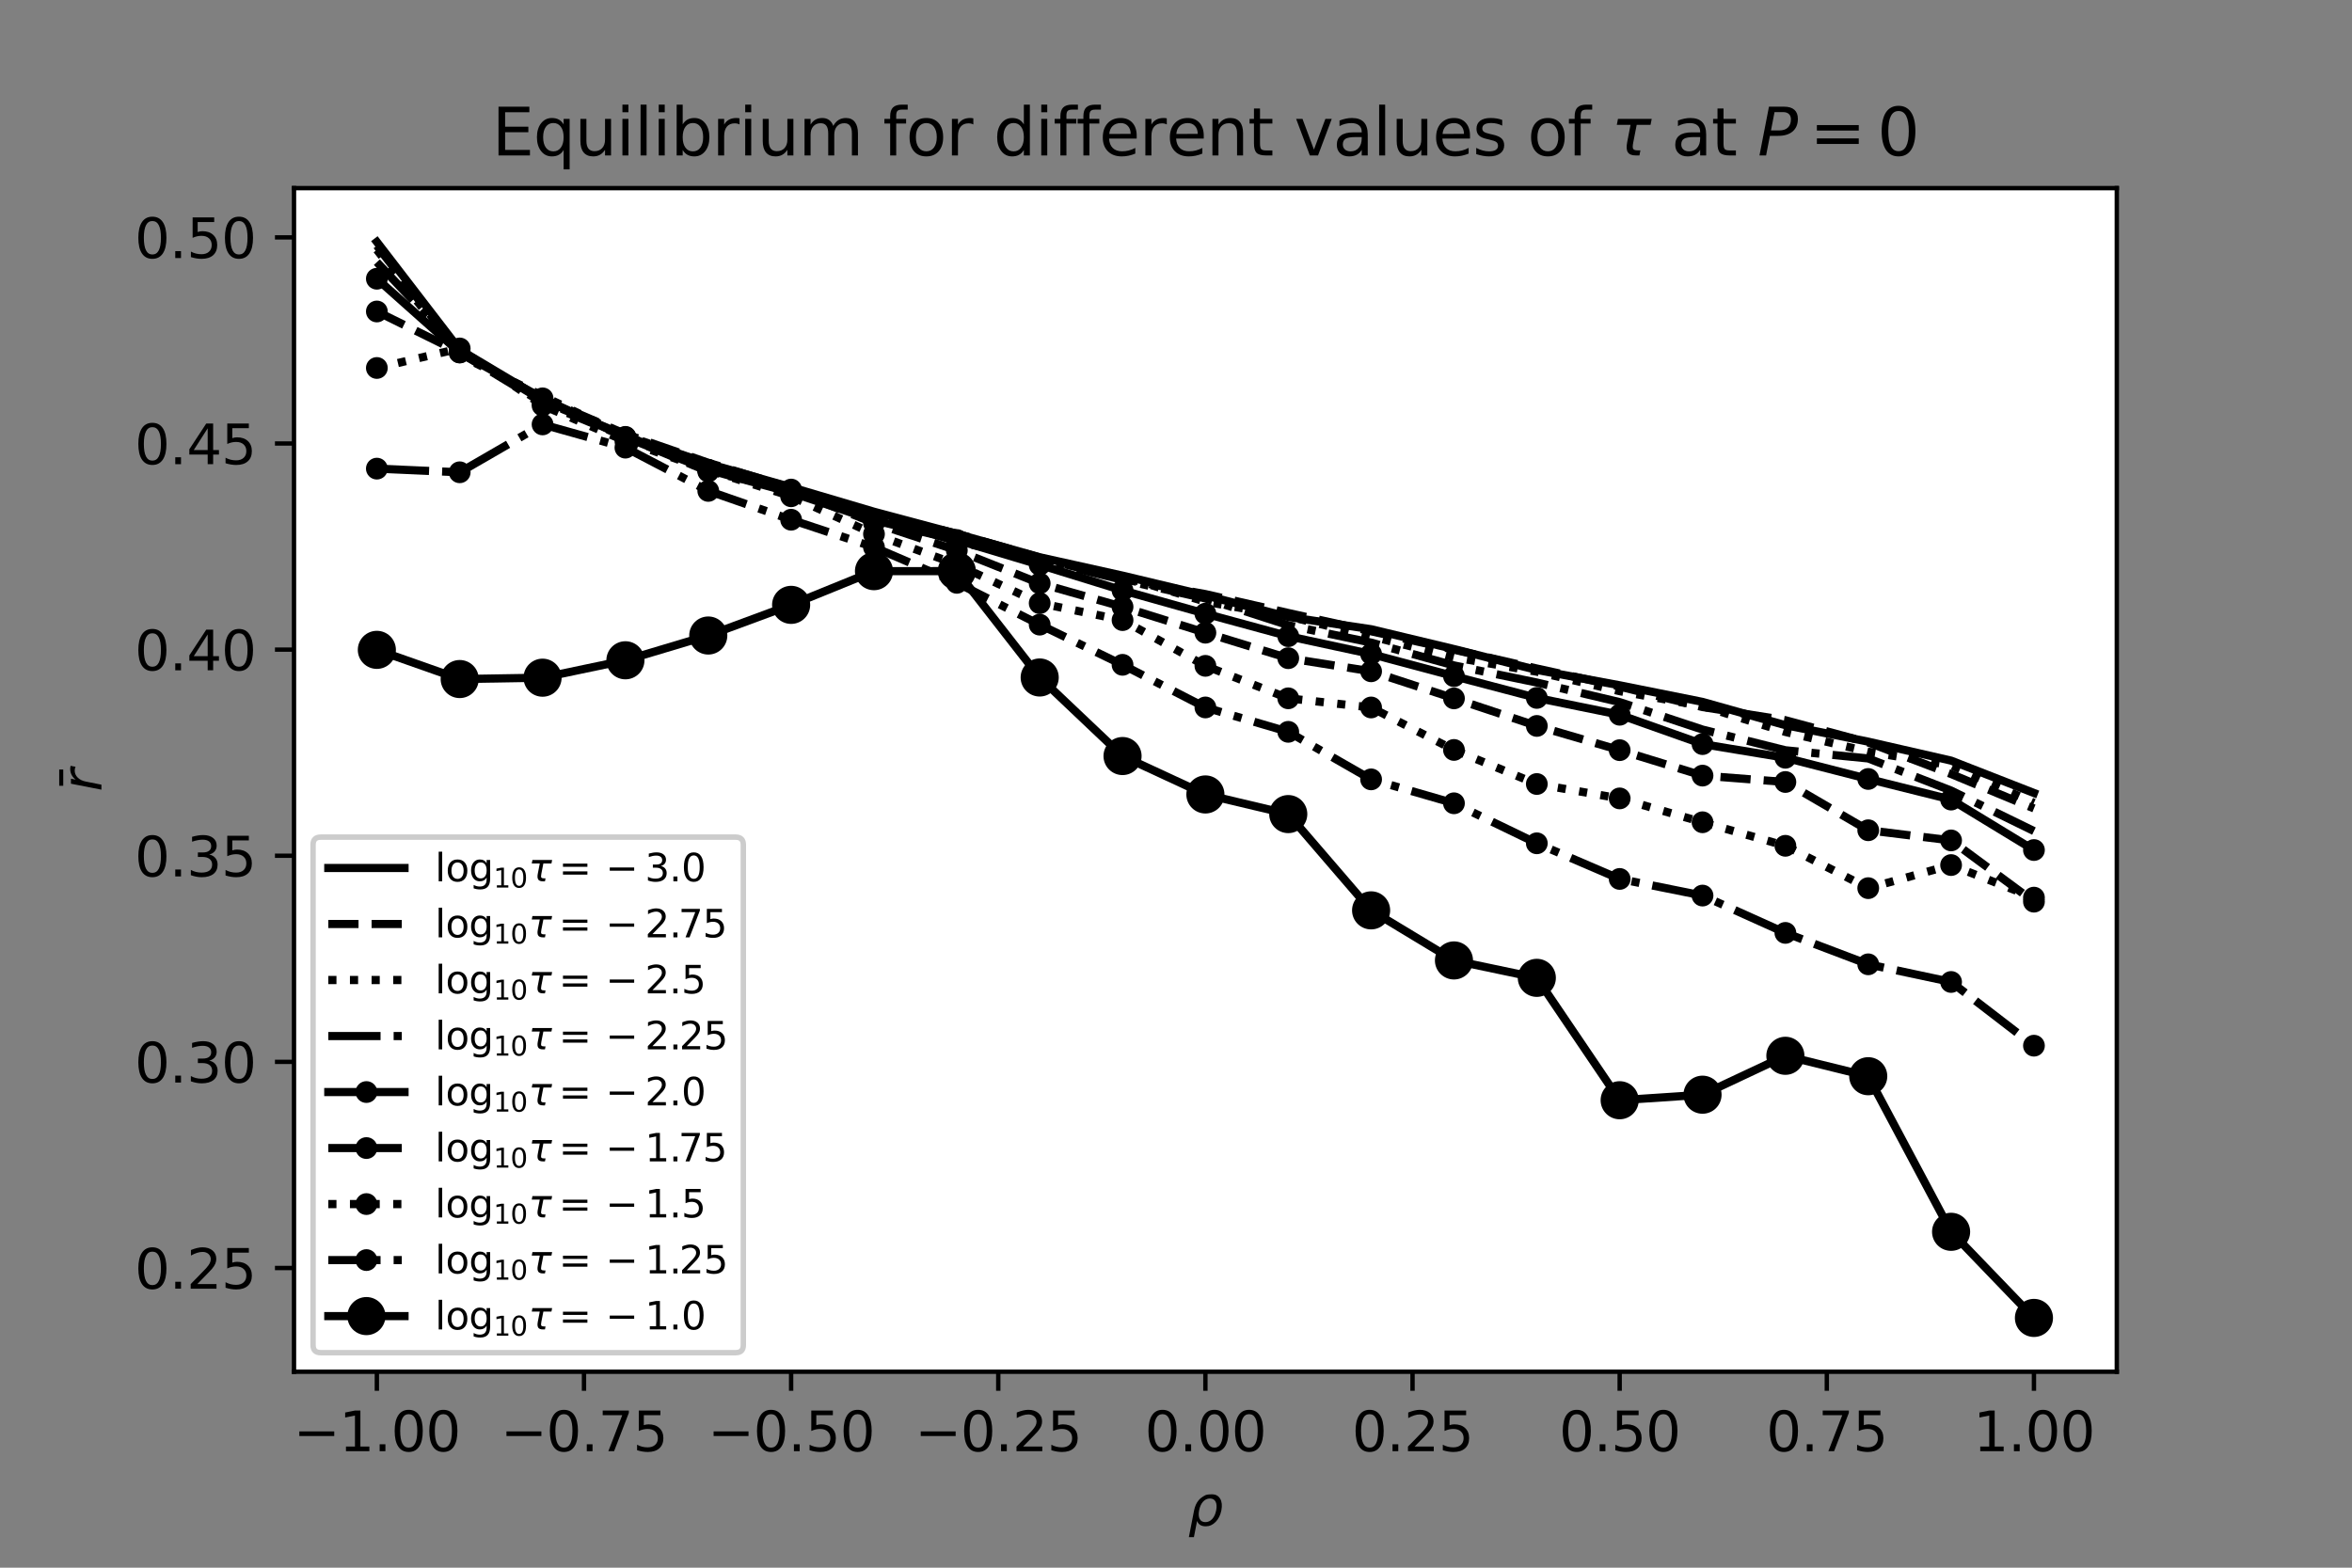 <?xml version="1.0" encoding="utf-8" standalone="no"?>
<!DOCTYPE svg PUBLIC "-//W3C//DTD SVG 1.1//EN"
  "http://www.w3.org/Graphics/SVG/1.1/DTD/svg11.dtd">
<svg xmlns:xlink="http://www.w3.org/1999/xlink" width="432pt" height="288pt" viewBox="0 0 432 288" xmlns="http://www.w3.org/2000/svg" version="1.1">
 <rect x="0" y="0" width="432" height="288" fill="#808080" stroke="none"/>
 <defs>
  <style type="text/css">*{stroke-linejoin: round; stroke-linecap: butt}</style>
 </defs>
 <g id="figure_1">
  <g id="patch_1">
   <path d="M 0 288 
L 432 288 
L 432 0 
L 0 0 
L 0 288 
z
" style="fill: none"/>
  </g>
  <g id="axes_1">
   <g id="patch_2">
    <path d="M 54 252 
L 388.8 252 
L 388.8 34.56 
L 54 34.56 
z
" style="fill: #ffffff"/>
   </g>
   <g id="matplotlib.axis_1">
    <g id="xtick_1">
     <g id="line2d_1">
      <defs>
       <path id="m8acc766f56" d="M 0 0 
L 0 3.5 
" style="stroke: #000000; stroke-width: 0.8"/>
      </defs>
      <g>
       <use xlink:href="#m8acc766f56" x="69.218" y="252" style="stroke: #000000; stroke-width: 0.8"/>
      </g>
     </g>
     <g id="text_1">
      <!-- −1.00 -->
      <g transform="translate(53.896 266.598)scale(0.1 -0.1)">
       <defs>
        <path id="DejaVuSans-2212" d="M 678 2272 
L 4684 2272 
L 4684 1741 
L 678 1741 
L 678 2272 
z
" transform="scale(0.016)"/>
        <path id="DejaVuSans-31" d="M 794 531 
L 1825 531 
L 1825 4091 
L 703 3866 
L 703 4441 
L 1819 4666 
L 2450 4666 
L 2450 531 
L 3481 531 
L 3481 0 
L 794 0 
L 794 531 
z
" transform="scale(0.016)"/>
        <path id="DejaVuSans-2e" d="M 684 794 
L 1344 794 
L 1344 0 
L 684 0 
L 684 794 
z
" transform="scale(0.016)"/>
        <path id="DejaVuSans-30" d="M 2034 4250 
Q 1547 4250 1301 3770 
Q 1056 3291 1056 2328 
Q 1056 1369 1301 889 
Q 1547 409 2034 409 
Q 2525 409 2770 889 
Q 3016 1369 3016 2328 
Q 3016 3291 2770 3770 
Q 2525 4250 2034 4250 
z
M 2034 4750 
Q 2819 4750 3233 4129 
Q 3647 3509 3647 2328 
Q 3647 1150 3233 529 
Q 2819 -91 2034 -91 
Q 1250 -91 836 529 
Q 422 1150 422 2328 
Q 422 3509 836 4129 
Q 1250 4750 2034 4750 
z
" transform="scale(0.016)"/>
       </defs>
       <use xlink:href="#DejaVuSans-2212"/>
       <use xlink:href="#DejaVuSans-31" x="83.789"/>
       <use xlink:href="#DejaVuSans-2e" x="147.412"/>
       <use xlink:href="#DejaVuSans-30" x="179.199"/>
       <use xlink:href="#DejaVuSans-30" x="242.822"/>
      </g>
     </g>
    </g>
    <g id="xtick_2">
     <g id="line2d_2">
      <g>
       <use xlink:href="#m8acc766f56" x="107.264" y="252" style="stroke: #000000; stroke-width: 0.8"/>
      </g>
     </g>
     <g id="text_2">
      <!-- −0.75 -->
      <g transform="translate(91.941 266.598)scale(0.1 -0.1)">
       <defs>
        <path id="DejaVuSans-37" d="M 525 4666 
L 3525 4666 
L 3525 4397 
L 1831 0 
L 1172 0 
L 2766 4134 
L 525 4134 
L 525 4666 
z
" transform="scale(0.016)"/>
        <path id="DejaVuSans-35" d="M 691 4666 
L 3169 4666 
L 3169 4134 
L 1269 4134 
L 1269 2991 
Q 1406 3038 1543 3061 
Q 1681 3084 1819 3084 
Q 2600 3084 3056 2656 
Q 3513 2228 3513 1497 
Q 3513 744 3044 326 
Q 2575 -91 1722 -91 
Q 1428 -91 1123 -41 
Q 819 9 494 109 
L 494 744 
Q 775 591 1075 516 
Q 1375 441 1709 441 
Q 2250 441 2565 725 
Q 2881 1009 2881 1497 
Q 2881 1984 2565 2268 
Q 2250 2553 1709 2553 
Q 1456 2553 1204 2497 
Q 953 2441 691 2322 
L 691 4666 
z
" transform="scale(0.016)"/>
       </defs>
       <use xlink:href="#DejaVuSans-2212"/>
       <use xlink:href="#DejaVuSans-30" x="83.789"/>
       <use xlink:href="#DejaVuSans-2e" x="147.412"/>
       <use xlink:href="#DejaVuSans-37" x="179.199"/>
       <use xlink:href="#DejaVuSans-35" x="242.822"/>
      </g>
     </g>
    </g>
    <g id="xtick_3">
     <g id="line2d_3">
      <g>
       <use xlink:href="#m8acc766f56" x="145.309" y="252" style="stroke: #000000; stroke-width: 0.8"/>
      </g>
     </g>
     <g id="text_3">
      <!-- −0.50 -->
      <g transform="translate(129.986 266.598)scale(0.1 -0.1)">
       <use xlink:href="#DejaVuSans-2212"/>
       <use xlink:href="#DejaVuSans-30" x="83.789"/>
       <use xlink:href="#DejaVuSans-2e" x="147.412"/>
       <use xlink:href="#DejaVuSans-35" x="179.199"/>
       <use xlink:href="#DejaVuSans-30" x="242.822"/>
      </g>
     </g>
    </g>
    <g id="xtick_4">
     <g id="line2d_4">
      <g>
       <use xlink:href="#m8acc766f56" x="183.355" y="252" style="stroke: #000000; stroke-width: 0.8"/>
      </g>
     </g>
     <g id="text_4">
      <!-- −0.25 -->
      <g transform="translate(168.032 266.598)scale(0.1 -0.1)">
       <defs>
        <path id="DejaVuSans-32" d="M 1228 531 
L 3431 531 
L 3431 0 
L 469 0 
L 469 531 
Q 828 903 1448 1529 
Q 2069 2156 2228 2338 
Q 2531 2678 2651 2914 
Q 2772 3150 2772 3378 
Q 2772 3750 2511 3984 
Q 2250 4219 1831 4219 
Q 1534 4219 1204 4116 
Q 875 4013 500 3803 
L 500 4441 
Q 881 4594 1212 4672 
Q 1544 4750 1819 4750 
Q 2544 4750 2975 4387 
Q 3406 4025 3406 3419 
Q 3406 3131 3298 2873 
Q 3191 2616 2906 2266 
Q 2828 2175 2409 1742 
Q 1991 1309 1228 531 
z
" transform="scale(0.016)"/>
       </defs>
       <use xlink:href="#DejaVuSans-2212"/>
       <use xlink:href="#DejaVuSans-30" x="83.789"/>
       <use xlink:href="#DejaVuSans-2e" x="147.412"/>
       <use xlink:href="#DejaVuSans-32" x="179.199"/>
       <use xlink:href="#DejaVuSans-35" x="242.822"/>
      </g>
     </g>
    </g>
    <g id="xtick_5">
     <g id="line2d_5">
      <g>
       <use xlink:href="#m8acc766f56" x="221.4" y="252" style="stroke: #000000; stroke-width: 0.8"/>
      </g>
     </g>
     <g id="text_5">
      <!-- 0.00 -->
      <g transform="translate(210.267 266.598)scale(0.1 -0.1)">
       <use xlink:href="#DejaVuSans-30"/>
       <use xlink:href="#DejaVuSans-2e" x="63.623"/>
       <use xlink:href="#DejaVuSans-30" x="95.41"/>
       <use xlink:href="#DejaVuSans-30" x="159.033"/>
      </g>
     </g>
    </g>
    <g id="xtick_6">
     <g id="line2d_6">
      <g>
       <use xlink:href="#m8acc766f56" x="259.445" y="252" style="stroke: #000000; stroke-width: 0.8"/>
      </g>
     </g>
     <g id="text_6">
      <!-- 0.25 -->
      <g transform="translate(248.313 266.598)scale(0.1 -0.1)">
       <use xlink:href="#DejaVuSans-30"/>
       <use xlink:href="#DejaVuSans-2e" x="63.623"/>
       <use xlink:href="#DejaVuSans-32" x="95.41"/>
       <use xlink:href="#DejaVuSans-35" x="159.033"/>
      </g>
     </g>
    </g>
    <g id="xtick_7">
     <g id="line2d_7">
      <g>
       <use xlink:href="#m8acc766f56" x="297.491" y="252" style="stroke: #000000; stroke-width: 0.8"/>
      </g>
     </g>
     <g id="text_7">
      <!-- 0.50 -->
      <g transform="translate(286.358 266.598)scale(0.1 -0.1)">
       <use xlink:href="#DejaVuSans-30"/>
       <use xlink:href="#DejaVuSans-2e" x="63.623"/>
       <use xlink:href="#DejaVuSans-35" x="95.41"/>
       <use xlink:href="#DejaVuSans-30" x="159.033"/>
      </g>
     </g>
    </g>
    <g id="xtick_8">
     <g id="line2d_8">
      <g>
       <use xlink:href="#m8acc766f56" x="335.536" y="252" style="stroke: #000000; stroke-width: 0.8"/>
      </g>
     </g>
     <g id="text_8">
      <!-- 0.75 -->
      <g transform="translate(324.404 266.598)scale(0.1 -0.1)">
       <use xlink:href="#DejaVuSans-30"/>
       <use xlink:href="#DejaVuSans-2e" x="63.623"/>
       <use xlink:href="#DejaVuSans-37" x="95.41"/>
       <use xlink:href="#DejaVuSans-35" x="159.033"/>
      </g>
     </g>
    </g>
    <g id="xtick_9">
     <g id="line2d_9">
      <g>
       <use xlink:href="#m8acc766f56" x="373.582" y="252" style="stroke: #000000; stroke-width: 0.8"/>
      </g>
     </g>
     <g id="text_9">
      <!-- 1.00 -->
      <g transform="translate(362.449 266.598)scale(0.1 -0.1)">
       <use xlink:href="#DejaVuSans-31"/>
       <use xlink:href="#DejaVuSans-2e" x="63.623"/>
       <use xlink:href="#DejaVuSans-30" x="95.41"/>
       <use xlink:href="#DejaVuSans-30" x="159.033"/>
      </g>
     </g>
    </g>
    <g id="text_10">
     <!-- $\rho$ -->
     <g transform="translate(218.2 280.256)scale(0.1 -0.1)">
      <defs>
       <path id="DejaVuSans-Oblique-3c1" d="M 1203 2875 
Q 1453 3194 1981 3475 
Q 2188 3584 2756 3584 
Q 3394 3584 3694 3078 
Q 3994 2572 3834 1747 
Q 3672 922 3175 415 
Q 2678 -91 2041 -91 
Q 1656 -91 1409 63 
Q 1163 213 1044 525 
L 681 -1331 
L 103 -1331 
L 697 1716 
Q 838 2438 1203 2875 
z
M 3238 1747 
Q 3359 2381 3169 2744 
Q 2978 3103 2522 3103 
Q 2066 3103 1734 2744 
Q 1403 2381 1281 1747 
Q 1156 1113 1347 750 
Q 1538 391 1994 391 
Q 2450 391 2781 750 
Q 3113 1113 3238 1747 
z
" transform="scale(0.016)"/>
      </defs>
      <use xlink:href="#DejaVuSans-Oblique-3c1"/>
     </g>
    </g>
   </g>
   <g id="matplotlib.axis_2">
    <g id="ytick_1">
     <g id="line2d_10">
      <defs>
       <path id="m761c4a44eb" d="M 0 0 
L -3.5 0 
" style="stroke: #000000; stroke-width: 0.8"/>
      </defs>
      <g>
       <use xlink:href="#m761c4a44eb" x="54" y="232.943" style="stroke: #000000; stroke-width: 0.8"/>
      </g>
     </g>
     <g id="text_11">
      <!-- 0.25 -->
      <g transform="translate(24.734 236.742)scale(0.1 -0.1)">
       <use xlink:href="#DejaVuSans-30"/>
       <use xlink:href="#DejaVuSans-2e" x="63.623"/>
       <use xlink:href="#DejaVuSans-32" x="95.41"/>
       <use xlink:href="#DejaVuSans-35" x="159.033"/>
      </g>
     </g>
    </g>
    <g id="ytick_2">
     <g id="line2d_11">
      <g>
       <use xlink:href="#m761c4a44eb" x="54" y="195.076" style="stroke: #000000; stroke-width: 0.8"/>
      </g>
     </g>
     <g id="text_12">
      <!-- 0.30 -->
      <g transform="translate(24.734 198.875)scale(0.1 -0.1)">
       <defs>
        <path id="DejaVuSans-33" d="M 2597 2516 
Q 3050 2419 3304 2112 
Q 3559 1806 3559 1356 
Q 3559 666 3084 287 
Q 2609 -91 1734 -91 
Q 1441 -91 1130 -33 
Q 819 25 488 141 
L 488 750 
Q 750 597 1062 519 
Q 1375 441 1716 441 
Q 2309 441 2620 675 
Q 2931 909 2931 1356 
Q 2931 1769 2642 2001 
Q 2353 2234 1838 2234 
L 1294 2234 
L 1294 2753 
L 1863 2753 
Q 2328 2753 2575 2939 
Q 2822 3125 2822 3475 
Q 2822 3834 2567 4026 
Q 2313 4219 1838 4219 
Q 1578 4219 1281 4162 
Q 984 4106 628 3988 
L 628 4550 
Q 988 4650 1302 4700 
Q 1616 4750 1894 4750 
Q 2613 4750 3031 4423 
Q 3450 4097 3450 3541 
Q 3450 3153 3228 2886 
Q 3006 2619 2597 2516 
z
" transform="scale(0.016)"/>
       </defs>
       <use xlink:href="#DejaVuSans-30"/>
       <use xlink:href="#DejaVuSans-2e" x="63.623"/>
       <use xlink:href="#DejaVuSans-33" x="95.41"/>
       <use xlink:href="#DejaVuSans-30" x="159.033"/>
      </g>
     </g>
    </g>
    <g id="ytick_3">
     <g id="line2d_12">
      <g>
       <use xlink:href="#m761c4a44eb" x="54" y="157.209" style="stroke: #000000; stroke-width: 0.8"/>
      </g>
     </g>
     <g id="text_13">
      <!-- 0.35 -->
      <g transform="translate(24.734 161.008)scale(0.1 -0.1)">
       <use xlink:href="#DejaVuSans-30"/>
       <use xlink:href="#DejaVuSans-2e" x="63.623"/>
       <use xlink:href="#DejaVuSans-33" x="95.41"/>
       <use xlink:href="#DejaVuSans-35" x="159.033"/>
      </g>
     </g>
    </g>
    <g id="ytick_4">
     <g id="line2d_13">
      <g>
       <use xlink:href="#m761c4a44eb" x="54" y="119.342" style="stroke: #000000; stroke-width: 0.8"/>
      </g>
     </g>
     <g id="text_14">
      <!-- 0.40 -->
      <g transform="translate(24.734 123.141)scale(0.1 -0.1)">
       <defs>
        <path id="DejaVuSans-34" d="M 2419 4116 
L 825 1625 
L 2419 1625 
L 2419 4116 
z
M 2253 4666 
L 3047 4666 
L 3047 1625 
L 3713 1625 
L 3713 1100 
L 3047 1100 
L 3047 0 
L 2419 0 
L 2419 1100 
L 313 1100 
L 313 1709 
L 2253 4666 
z
" transform="scale(0.016)"/>
       </defs>
       <use xlink:href="#DejaVuSans-30"/>
       <use xlink:href="#DejaVuSans-2e" x="63.623"/>
       <use xlink:href="#DejaVuSans-34" x="95.41"/>
       <use xlink:href="#DejaVuSans-30" x="159.033"/>
      </g>
     </g>
    </g>
    <g id="ytick_5">
     <g id="line2d_14">
      <g>
       <use xlink:href="#m761c4a44eb" x="54" y="81.475" style="stroke: #000000; stroke-width: 0.8"/>
      </g>
     </g>
     <g id="text_15">
      <!-- 0.45 -->
      <g transform="translate(24.734 85.274)scale(0.1 -0.1)">
       <use xlink:href="#DejaVuSans-30"/>
       <use xlink:href="#DejaVuSans-2e" x="63.623"/>
       <use xlink:href="#DejaVuSans-34" x="95.41"/>
       <use xlink:href="#DejaVuSans-35" x="159.033"/>
      </g>
     </g>
    </g>
    <g id="ytick_6">
     <g id="line2d_15">
      <g>
       <use xlink:href="#m761c4a44eb" x="54" y="43.608" style="stroke: #000000; stroke-width: 0.8"/>
      </g>
     </g>
     <g id="text_16">
      <!-- 0.50 -->
      <g transform="translate(24.734 47.407)scale(0.1 -0.1)">
       <use xlink:href="#DejaVuSans-30"/>
       <use xlink:href="#DejaVuSans-2e" x="63.623"/>
       <use xlink:href="#DejaVuSans-35" x="95.41"/>
       <use xlink:href="#DejaVuSans-30" x="159.033"/>
      </g>
     </g>
    </g>
    <g id="text_17">
     <!-- $\bar r$ -->
     <g transform="translate(18.655 145.43)rotate(-90)scale(0.1 -0.1)">
      <defs>
       <path id="DejaVuSans-304" d="M -2518 4769 
L -650 4769 
L -650 4306 
L -2518 4306 
L -2518 4769 
z
" transform="scale(0.016)"/>
       <path id="DejaVuSans-Oblique-72" d="M 2853 2969 
Q 2766 3016 2653 3041 
Q 2541 3066 2413 3066 
Q 1953 3066 1609 2717 
Q 1266 2369 1153 1784 
L 800 0 
L 225 0 
L 909 3500 
L 1484 3500 
L 1375 2956 
Q 1603 3259 1920 3421 
Q 2238 3584 2597 3584 
Q 2691 3584 2781 3573 
Q 2872 3563 2963 3538 
L 2853 2969 
z
" transform="scale(0.016)"/>
      </defs>
      <use xlink:href="#DejaVuSans-304" transform="translate(51.035 1.484)"/>
      <use xlink:href="#DejaVuSans-Oblique-72" transform="translate(0 0.266)"/>
     </g>
    </g>
   </g>
   <g id="line2d_16">
    <path d="M 69.218 44.444 
L 84.436 64.244 
L 99.655 73.321 
L 114.873 80.231 
L 130.091 85.184 
L 145.309 89.509 
L 160.527 94.008 
L 175.745 98.069 
L 190.964 102.369 
L 206.182 105.746 
L 221.4 109.379 
L 236.618 113.333 
L 251.836 115.595 
L 267.055 119.241 
L 282.273 123.081 
L 297.491 125.894 
L 312.709 128.946 
L 327.927 133.225 
L 343.145 136.251 
L 358.364 139.734 
L 373.582 145.681 
" clip-path="url(#p50979520ad)" style="fill: none; stroke: #000000; stroke-width: 1.5; stroke-linecap: square"/>
   </g>
   <g id="line2d_17">
    <path d="M 69.218 45.135 
L 84.436 64.846 
L 99.655 73.19 
L 114.873 79.733 
L 130.091 85.014 
L 145.309 89.651 
L 160.527 94.32 
L 175.745 98.045 
L 190.964 102.442 
L 206.182 106.408 
L 221.4 109.141 
L 236.618 112.611 
L 251.836 115.974 
L 267.055 119.359 
L 282.273 122.813 
L 297.491 126.136 
L 312.709 129.893 
L 327.927 132.309 
L 343.145 136.401 
L 358.364 142.195 
L 373.582 148.515 
" clip-path="url(#p50979520ad)" style="fill: none; stroke-dasharray: 5.55,2.4; stroke-dashoffset: 0; stroke: #000000; stroke-width: 1.5"/>
   </g>
   <g id="line2d_18">
    <path d="M 69.218 45.898 
L 84.436 65.312 
L 99.655 72.718 
L 114.873 80.104 
L 130.091 85.663 
L 145.309 90.24 
L 160.527 94.852 
L 175.745 98.368 
L 190.964 102.66 
L 206.182 105.881 
L 221.4 110.536 
L 236.618 113.238 
L 251.836 116.898 
L 267.055 120.752 
L 282.273 123.397 
L 297.491 126.974 
L 312.709 129.723 
L 327.927 134.461 
L 343.145 138.1 
L 358.364 140.583 
L 373.582 147.49 
" clip-path="url(#p50979520ad)" style="fill: none; stroke-dasharray: 1.5,2.475; stroke-dashoffset: 0; stroke: #000000; stroke-width: 1.5"/>
   </g>
   <g id="line2d_19">
    <path d="M 69.218 48.16 
L 84.436 64.294 
L 99.655 73.614 
L 114.873 80.014 
L 130.091 85.165 
L 145.309 90.214 
L 160.527 94.781 
L 175.745 99.456 
L 190.964 102.854 
L 206.182 106.517 
L 221.4 109.94 
L 236.618 114.855 
L 251.836 118.051 
L 267.055 122.243 
L 282.273 125.39 
L 297.491 128.986 
L 312.709 134.03 
L 327.927 137.83 
L 343.145 139.334 
L 358.364 145.237 
L 373.582 152.677 
" clip-path="url(#p50979520ad)" style="fill: none; stroke-dasharray: 9.6,2.4,1.5,2.4; stroke-dashoffset: 0; stroke: #000000; stroke-width: 1.5"/>
   </g>
   <g id="line2d_20">
    <path d="M 69.218 51.207 
L 84.436 64.751 
L 99.655 73.18 
L 114.873 80.332 
L 130.091 86.308 
L 145.309 90.484 
L 160.527 95.571 
L 175.745 99.206 
L 190.964 103.767 
L 206.182 108.464 
L 221.4 112.736 
L 236.618 116.875 
L 251.836 120.155 
L 267.055 124.216 
L 282.273 128.216 
L 297.491 131.308 
L 312.709 136.701 
L 327.927 139.208 
L 343.145 143.105 
L 358.364 146.893 
L 373.582 156.162 
" clip-path="url(#p50979520ad)" style="fill: none; stroke: #000000; stroke-width: 1.5; stroke-linecap: square"/>
    <defs>
     <path id="m509ff08ca1" d="M 0 1.5 
C 0.398 1.5 0.779 1.342 1.061 1.061 
C 1.342 0.779 1.5 0.398 1.5 0 
C 1.5 -0.398 1.342 -0.779 1.061 -1.061 
C 0.779 -1.342 0.398 -1.5 0 -1.5 
C -0.398 -1.5 -0.779 -1.342 -1.061 -1.061 
C -1.342 -0.779 -1.5 -0.398 -1.5 0 
C -1.5 0.398 -1.342 0.779 -1.061 1.061 
C -0.779 1.342 -0.398 1.5 0 1.5 
z
" style="stroke: #000000"/>
    </defs>
    <g clip-path="url(#p50979520ad)">
     <use xlink:href="#m509ff08ca1" x="69.218" y="51.207" style="stroke: #000000"/>
     <use xlink:href="#m509ff08ca1" x="84.436" y="64.751" style="stroke: #000000"/>
     <use xlink:href="#m509ff08ca1" x="99.655" y="73.18" style="stroke: #000000"/>
     <use xlink:href="#m509ff08ca1" x="114.873" y="80.332" style="stroke: #000000"/>
     <use xlink:href="#m509ff08ca1" x="130.091" y="86.308" style="stroke: #000000"/>
     <use xlink:href="#m509ff08ca1" x="145.309" y="90.484" style="stroke: #000000"/>
     <use xlink:href="#m509ff08ca1" x="160.527" y="95.571" style="stroke: #000000"/>
     <use xlink:href="#m509ff08ca1" x="175.745" y="99.206" style="stroke: #000000"/>
     <use xlink:href="#m509ff08ca1" x="190.964" y="103.767" style="stroke: #000000"/>
     <use xlink:href="#m509ff08ca1" x="206.182" y="108.464" style="stroke: #000000"/>
     <use xlink:href="#m509ff08ca1" x="221.4" y="112.736" style="stroke: #000000"/>
     <use xlink:href="#m509ff08ca1" x="236.618" y="116.875" style="stroke: #000000"/>
     <use xlink:href="#m509ff08ca1" x="251.836" y="120.155" style="stroke: #000000"/>
     <use xlink:href="#m509ff08ca1" x="267.055" y="124.216" style="stroke: #000000"/>
     <use xlink:href="#m509ff08ca1" x="282.273" y="128.216" style="stroke: #000000"/>
     <use xlink:href="#m509ff08ca1" x="297.491" y="131.308" style="stroke: #000000"/>
     <use xlink:href="#m509ff08ca1" x="312.709" y="136.701" style="stroke: #000000"/>
     <use xlink:href="#m509ff08ca1" x="327.927" y="139.208" style="stroke: #000000"/>
     <use xlink:href="#m509ff08ca1" x="343.145" y="143.105" style="stroke: #000000"/>
     <use xlink:href="#m509ff08ca1" x="358.364" y="146.893" style="stroke: #000000"/>
     <use xlink:href="#m509ff08ca1" x="373.582" y="156.162" style="stroke: #000000"/>
    </g>
   </g>
   <g id="line2d_21">
    <path d="M 69.218 57.222 
L 84.436 64.745 
L 99.655 73.994 
L 114.873 80.258 
L 130.091 86.625 
L 145.309 89.937 
L 160.527 96.081 
L 175.745 101.102 
L 190.964 107.166 
L 206.182 111.48 
L 221.4 116.236 
L 236.618 120.917 
L 251.836 123.326 
L 267.055 128.3 
L 282.273 133.361 
L 297.491 137.813 
L 312.709 142.488 
L 327.927 143.661 
L 343.145 152.525 
L 358.364 154.392 
L 373.582 165.646 
" clip-path="url(#p50979520ad)" style="fill: none; stroke-dasharray: 5.55,2.4; stroke-dashoffset: 0; stroke: #000000; stroke-width: 1.5"/>
    <g clip-path="url(#p50979520ad)">
     <use xlink:href="#m509ff08ca1" x="69.218" y="57.222" style="stroke: #000000"/>
     <use xlink:href="#m509ff08ca1" x="84.436" y="64.745" style="stroke: #000000"/>
     <use xlink:href="#m509ff08ca1" x="99.655" y="73.994" style="stroke: #000000"/>
     <use xlink:href="#m509ff08ca1" x="114.873" y="80.258" style="stroke: #000000"/>
     <use xlink:href="#m509ff08ca1" x="130.091" y="86.625" style="stroke: #000000"/>
     <use xlink:href="#m509ff08ca1" x="145.309" y="89.937" style="stroke: #000000"/>
     <use xlink:href="#m509ff08ca1" x="160.527" y="96.081" style="stroke: #000000"/>
     <use xlink:href="#m509ff08ca1" x="175.745" y="101.102" style="stroke: #000000"/>
     <use xlink:href="#m509ff08ca1" x="190.964" y="107.166" style="stroke: #000000"/>
     <use xlink:href="#m509ff08ca1" x="206.182" y="111.48" style="stroke: #000000"/>
     <use xlink:href="#m509ff08ca1" x="221.4" y="116.236" style="stroke: #000000"/>
     <use xlink:href="#m509ff08ca1" x="236.618" y="120.917" style="stroke: #000000"/>
     <use xlink:href="#m509ff08ca1" x="251.836" y="123.326" style="stroke: #000000"/>
     <use xlink:href="#m509ff08ca1" x="267.055" y="128.3" style="stroke: #000000"/>
     <use xlink:href="#m509ff08ca1" x="282.273" y="133.361" style="stroke: #000000"/>
     <use xlink:href="#m509ff08ca1" x="297.491" y="137.813" style="stroke: #000000"/>
     <use xlink:href="#m509ff08ca1" x="312.709" y="142.488" style="stroke: #000000"/>
     <use xlink:href="#m509ff08ca1" x="327.927" y="143.661" style="stroke: #000000"/>
     <use xlink:href="#m509ff08ca1" x="343.145" y="152.525" style="stroke: #000000"/>
     <use xlink:href="#m509ff08ca1" x="358.364" y="154.392" style="stroke: #000000"/>
     <use xlink:href="#m509ff08ca1" x="373.582" y="165.646" style="stroke: #000000"/>
    </g>
   </g>
   <g id="line2d_22">
    <path d="M 69.218 67.602 
L 84.436 64.014 
L 99.655 74.485 
L 114.873 81.036 
L 130.091 86.357 
L 145.309 91.171 
L 160.527 98.114 
L 175.745 103.71 
L 190.964 110.809 
L 206.182 113.923 
L 221.4 122.323 
L 236.618 128.288 
L 251.836 129.969 
L 267.055 137.772 
L 282.273 144.031 
L 297.491 146.675 
L 312.709 151.058 
L 327.927 155.383 
L 343.145 163.163 
L 358.364 158.921 
L 373.582 164.903 
" clip-path="url(#p50979520ad)" style="fill: none; stroke-dasharray: 1.5,2.475; stroke-dashoffset: 0; stroke: #000000; stroke-width: 1.5"/>
    <g clip-path="url(#p50979520ad)">
     <use xlink:href="#m509ff08ca1" x="69.218" y="67.602" style="stroke: #000000"/>
     <use xlink:href="#m509ff08ca1" x="84.436" y="64.014" style="stroke: #000000"/>
     <use xlink:href="#m509ff08ca1" x="99.655" y="74.485" style="stroke: #000000"/>
     <use xlink:href="#m509ff08ca1" x="114.873" y="81.036" style="stroke: #000000"/>
     <use xlink:href="#m509ff08ca1" x="130.091" y="86.357" style="stroke: #000000"/>
     <use xlink:href="#m509ff08ca1" x="145.309" y="91.171" style="stroke: #000000"/>
     <use xlink:href="#m509ff08ca1" x="160.527" y="98.114" style="stroke: #000000"/>
     <use xlink:href="#m509ff08ca1" x="175.745" y="103.71" style="stroke: #000000"/>
     <use xlink:href="#m509ff08ca1" x="190.964" y="110.809" style="stroke: #000000"/>
     <use xlink:href="#m509ff08ca1" x="206.182" y="113.923" style="stroke: #000000"/>
     <use xlink:href="#m509ff08ca1" x="221.4" y="122.323" style="stroke: #000000"/>
     <use xlink:href="#m509ff08ca1" x="236.618" y="128.288" style="stroke: #000000"/>
     <use xlink:href="#m509ff08ca1" x="251.836" y="129.969" style="stroke: #000000"/>
     <use xlink:href="#m509ff08ca1" x="267.055" y="137.772" style="stroke: #000000"/>
     <use xlink:href="#m509ff08ca1" x="282.273" y="144.031" style="stroke: #000000"/>
     <use xlink:href="#m509ff08ca1" x="297.491" y="146.675" style="stroke: #000000"/>
     <use xlink:href="#m509ff08ca1" x="312.709" y="151.058" style="stroke: #000000"/>
     <use xlink:href="#m509ff08ca1" x="327.927" y="155.383" style="stroke: #000000"/>
     <use xlink:href="#m509ff08ca1" x="343.145" y="163.163" style="stroke: #000000"/>
     <use xlink:href="#m509ff08ca1" x="358.364" y="158.921" style="stroke: #000000"/>
     <use xlink:href="#m509ff08ca1" x="373.582" y="164.903" style="stroke: #000000"/>
    </g>
   </g>
   <g id="line2d_23">
    <path d="M 69.218 86.092 
L 84.436 86.763 
L 99.655 77.968 
L 114.873 82.237 
L 130.091 90.185 
L 145.309 95.48 
L 160.527 100.531 
L 175.745 107.073 
L 190.964 114.754 
L 206.182 122.134 
L 221.4 129.963 
L 236.618 134.445 
L 251.836 143.178 
L 267.055 147.573 
L 282.273 154.923 
L 297.491 161.47 
L 312.709 164.525 
L 327.927 171.382 
L 343.145 177.154 
L 358.364 180.398 
L 373.582 192.103 
" clip-path="url(#p50979520ad)" style="fill: none; stroke-dasharray: 9.6,2.4,1.5,2.4; stroke-dashoffset: 0; stroke: #000000; stroke-width: 1.5"/>
    <g clip-path="url(#p50979520ad)">
     <use xlink:href="#m509ff08ca1" x="69.218" y="86.092" style="stroke: #000000"/>
     <use xlink:href="#m509ff08ca1" x="84.436" y="86.763" style="stroke: #000000"/>
     <use xlink:href="#m509ff08ca1" x="99.655" y="77.968" style="stroke: #000000"/>
     <use xlink:href="#m509ff08ca1" x="114.873" y="82.237" style="stroke: #000000"/>
     <use xlink:href="#m509ff08ca1" x="130.091" y="90.185" style="stroke: #000000"/>
     <use xlink:href="#m509ff08ca1" x="145.309" y="95.48" style="stroke: #000000"/>
     <use xlink:href="#m509ff08ca1" x="160.527" y="100.531" style="stroke: #000000"/>
     <use xlink:href="#m509ff08ca1" x="175.745" y="107.073" style="stroke: #000000"/>
     <use xlink:href="#m509ff08ca1" x="190.964" y="114.754" style="stroke: #000000"/>
     <use xlink:href="#m509ff08ca1" x="206.182" y="122.134" style="stroke: #000000"/>
     <use xlink:href="#m509ff08ca1" x="221.4" y="129.963" style="stroke: #000000"/>
     <use xlink:href="#m509ff08ca1" x="236.618" y="134.445" style="stroke: #000000"/>
     <use xlink:href="#m509ff08ca1" x="251.836" y="143.178" style="stroke: #000000"/>
     <use xlink:href="#m509ff08ca1" x="267.055" y="147.573" style="stroke: #000000"/>
     <use xlink:href="#m509ff08ca1" x="282.273" y="154.923" style="stroke: #000000"/>
     <use xlink:href="#m509ff08ca1" x="297.491" y="161.47" style="stroke: #000000"/>
     <use xlink:href="#m509ff08ca1" x="312.709" y="164.525" style="stroke: #000000"/>
     <use xlink:href="#m509ff08ca1" x="327.927" y="171.382" style="stroke: #000000"/>
     <use xlink:href="#m509ff08ca1" x="343.145" y="177.154" style="stroke: #000000"/>
     <use xlink:href="#m509ff08ca1" x="358.364" y="180.398" style="stroke: #000000"/>
     <use xlink:href="#m509ff08ca1" x="373.582" y="192.103" style="stroke: #000000"/>
    </g>
   </g>
   <g id="line2d_24">
    <path d="M 69.218 119.385 
L 84.436 124.748 
L 99.655 124.499 
L 114.873 121.301 
L 130.091 116.75 
L 145.309 111.12 
L 160.527 104.93 
L 175.745 104.915 
L 190.964 124.461 
L 206.182 138.892 
L 221.4 145.949 
L 236.618 149.556 
L 251.836 167.243 
L 267.055 176.441 
L 282.273 179.641 
L 297.491 202.125 
L 312.709 201.107 
L 327.927 193.96 
L 343.145 197.711 
L 358.364 226.296 
L 373.582 242.116 
" clip-path="url(#p50979520ad)" style="fill: none; stroke: #000000; stroke-width: 1.5; stroke-linecap: square"/>
    <defs>
     <path id="m5a7e91b7fb" d="M 0 3 
C 0.796 3 1.559 2.684 2.121 2.121 
C 2.684 1.559 3 0.796 3 0 
C 3 -0.796 2.684 -1.559 2.121 -2.121 
C 1.559 -2.684 0.796 -3 0 -3 
C -0.796 -3 -1.559 -2.684 -2.121 -2.121 
C -2.684 -1.559 -3 -0.796 -3 0 
C -3 0.796 -2.684 1.559 -2.121 2.121 
C -1.559 2.684 -0.796 3 0 3 
z
" style="stroke: #000000"/>
    </defs>
    <g clip-path="url(#p50979520ad)">
     <use xlink:href="#m5a7e91b7fb" x="69.218" y="119.385" style="stroke: #000000"/>
     <use xlink:href="#m5a7e91b7fb" x="84.436" y="124.748" style="stroke: #000000"/>
     <use xlink:href="#m5a7e91b7fb" x="99.655" y="124.499" style="stroke: #000000"/>
     <use xlink:href="#m5a7e91b7fb" x="114.873" y="121.301" style="stroke: #000000"/>
     <use xlink:href="#m5a7e91b7fb" x="130.091" y="116.75" style="stroke: #000000"/>
     <use xlink:href="#m5a7e91b7fb" x="145.309" y="111.12" style="stroke: #000000"/>
     <use xlink:href="#m5a7e91b7fb" x="160.527" y="104.93" style="stroke: #000000"/>
     <use xlink:href="#m5a7e91b7fb" x="175.745" y="104.915" style="stroke: #000000"/>
     <use xlink:href="#m5a7e91b7fb" x="190.964" y="124.461" style="stroke: #000000"/>
     <use xlink:href="#m5a7e91b7fb" x="206.182" y="138.892" style="stroke: #000000"/>
     <use xlink:href="#m5a7e91b7fb" x="221.4" y="145.949" style="stroke: #000000"/>
     <use xlink:href="#m5a7e91b7fb" x="236.618" y="149.556" style="stroke: #000000"/>
     <use xlink:href="#m5a7e91b7fb" x="251.836" y="167.243" style="stroke: #000000"/>
     <use xlink:href="#m5a7e91b7fb" x="267.055" y="176.441" style="stroke: #000000"/>
     <use xlink:href="#m5a7e91b7fb" x="282.273" y="179.641" style="stroke: #000000"/>
     <use xlink:href="#m5a7e91b7fb" x="297.491" y="202.125" style="stroke: #000000"/>
     <use xlink:href="#m5a7e91b7fb" x="312.709" y="201.107" style="stroke: #000000"/>
     <use xlink:href="#m5a7e91b7fb" x="327.927" y="193.96" style="stroke: #000000"/>
     <use xlink:href="#m5a7e91b7fb" x="343.145" y="197.711" style="stroke: #000000"/>
     <use xlink:href="#m5a7e91b7fb" x="358.364" y="226.296" style="stroke: #000000"/>
     <use xlink:href="#m5a7e91b7fb" x="373.582" y="242.116" style="stroke: #000000"/>
    </g>
   </g>
   <g id="patch_3">
    <path d="M 54 252 
L 54 34.56 
" style="fill: none; stroke: #000000; stroke-width: 0.8; stroke-linejoin: miter; stroke-linecap: square"/>
   </g>
   <g id="patch_4">
    <path d="M 388.8 252 
L 388.8 34.56 
" style="fill: none; stroke: #000000; stroke-width: 0.8; stroke-linejoin: miter; stroke-linecap: square"/>
   </g>
   <g id="patch_5">
    <path d="M 54 252 
L 388.8 252 
" style="fill: none; stroke: #000000; stroke-width: 0.8; stroke-linejoin: miter; stroke-linecap: square"/>
   </g>
   <g id="patch_6">
    <path d="M 54 34.56 
L 388.8 34.56 
" style="fill: none; stroke: #000000; stroke-width: 0.8; stroke-linejoin: miter; stroke-linecap: square"/>
   </g>
   <g id="text_18">
    <!-- Equilibrium for different values of $\tau$ at $P=0$ -->
    <g transform="translate(90.36 28.56)scale(0.12 -0.12)">
     <defs>
      <path id="DejaVuSans-45" d="M 628 4666 
L 3578 4666 
L 3578 4134 
L 1259 4134 
L 1259 2753 
L 3481 2753 
L 3481 2222 
L 1259 2222 
L 1259 531 
L 3634 531 
L 3634 0 
L 628 0 
L 628 4666 
z
" transform="scale(0.016)"/>
      <path id="DejaVuSans-71" d="M 947 1747 
Q 947 1113 1208 752 
Q 1469 391 1925 391 
Q 2381 391 2643 752 
Q 2906 1113 2906 1747 
Q 2906 2381 2643 2742 
Q 2381 3103 1925 3103 
Q 1469 3103 1208 2742 
Q 947 2381 947 1747 
z
M 2906 525 
Q 2725 213 2448 61 
Q 2172 -91 1784 -91 
Q 1150 -91 751 415 
Q 353 922 353 1747 
Q 353 2572 751 3078 
Q 1150 3584 1784 3584 
Q 2172 3584 2448 3432 
Q 2725 3281 2906 2969 
L 2906 3500 
L 3481 3500 
L 3481 -1331 
L 2906 -1331 
L 2906 525 
z
" transform="scale(0.016)"/>
      <path id="DejaVuSans-75" d="M 544 1381 
L 544 3500 
L 1119 3500 
L 1119 1403 
Q 1119 906 1312 657 
Q 1506 409 1894 409 
Q 2359 409 2629 706 
Q 2900 1003 2900 1516 
L 2900 3500 
L 3475 3500 
L 3475 0 
L 2900 0 
L 2900 538 
Q 2691 219 2414 64 
Q 2138 -91 1772 -91 
Q 1169 -91 856 284 
Q 544 659 544 1381 
z
M 1991 3584 
L 1991 3584 
z
" transform="scale(0.016)"/>
      <path id="DejaVuSans-69" d="M 603 3500 
L 1178 3500 
L 1178 0 
L 603 0 
L 603 3500 
z
M 603 4863 
L 1178 4863 
L 1178 4134 
L 603 4134 
L 603 4863 
z
" transform="scale(0.016)"/>
      <path id="DejaVuSans-6c" d="M 603 4863 
L 1178 4863 
L 1178 0 
L 603 0 
L 603 4863 
z
" transform="scale(0.016)"/>
      <path id="DejaVuSans-62" d="M 3116 1747 
Q 3116 2381 2855 2742 
Q 2594 3103 2138 3103 
Q 1681 3103 1420 2742 
Q 1159 2381 1159 1747 
Q 1159 1113 1420 752 
Q 1681 391 2138 391 
Q 2594 391 2855 752 
Q 3116 1113 3116 1747 
z
M 1159 2969 
Q 1341 3281 1617 3432 
Q 1894 3584 2278 3584 
Q 2916 3584 3314 3078 
Q 3713 2572 3713 1747 
Q 3713 922 3314 415 
Q 2916 -91 2278 -91 
Q 1894 -91 1617 61 
Q 1341 213 1159 525 
L 1159 0 
L 581 0 
L 581 4863 
L 1159 4863 
L 1159 2969 
z
" transform="scale(0.016)"/>
      <path id="DejaVuSans-72" d="M 2631 2963 
Q 2534 3019 2420 3045 
Q 2306 3072 2169 3072 
Q 1681 3072 1420 2755 
Q 1159 2438 1159 1844 
L 1159 0 
L 581 0 
L 581 3500 
L 1159 3500 
L 1159 2956 
Q 1341 3275 1631 3429 
Q 1922 3584 2338 3584 
Q 2397 3584 2469 3576 
Q 2541 3569 2628 3553 
L 2631 2963 
z
" transform="scale(0.016)"/>
      <path id="DejaVuSans-6d" d="M 3328 2828 
Q 3544 3216 3844 3400 
Q 4144 3584 4550 3584 
Q 5097 3584 5394 3201 
Q 5691 2819 5691 2113 
L 5691 0 
L 5113 0 
L 5113 2094 
Q 5113 2597 4934 2840 
Q 4756 3084 4391 3084 
Q 3944 3084 3684 2787 
Q 3425 2491 3425 1978 
L 3425 0 
L 2847 0 
L 2847 2094 
Q 2847 2600 2669 2842 
Q 2491 3084 2119 3084 
Q 1678 3084 1418 2786 
Q 1159 2488 1159 1978 
L 1159 0 
L 581 0 
L 581 3500 
L 1159 3500 
L 1159 2956 
Q 1356 3278 1631 3431 
Q 1906 3584 2284 3584 
Q 2666 3584 2933 3390 
Q 3200 3197 3328 2828 
z
" transform="scale(0.016)"/>
      <path id="DejaVuSans-20" transform="scale(0.016)"/>
      <path id="DejaVuSans-66" d="M 2375 4863 
L 2375 4384 
L 1825 4384 
Q 1516 4384 1395 4259 
Q 1275 4134 1275 3809 
L 1275 3500 
L 2222 3500 
L 2222 3053 
L 1275 3053 
L 1275 0 
L 697 0 
L 697 3053 
L 147 3053 
L 147 3500 
L 697 3500 
L 697 3744 
Q 697 4328 969 4595 
Q 1241 4863 1831 4863 
L 2375 4863 
z
" transform="scale(0.016)"/>
      <path id="DejaVuSans-6f" d="M 1959 3097 
Q 1497 3097 1228 2736 
Q 959 2375 959 1747 
Q 959 1119 1226 758 
Q 1494 397 1959 397 
Q 2419 397 2687 759 
Q 2956 1122 2956 1747 
Q 2956 2369 2687 2733 
Q 2419 3097 1959 3097 
z
M 1959 3584 
Q 2709 3584 3137 3096 
Q 3566 2609 3566 1747 
Q 3566 888 3137 398 
Q 2709 -91 1959 -91 
Q 1206 -91 779 398 
Q 353 888 353 1747 
Q 353 2609 779 3096 
Q 1206 3584 1959 3584 
z
" transform="scale(0.016)"/>
      <path id="DejaVuSans-64" d="M 2906 2969 
L 2906 4863 
L 3481 4863 
L 3481 0 
L 2906 0 
L 2906 525 
Q 2725 213 2448 61 
Q 2172 -91 1784 -91 
Q 1150 -91 751 415 
Q 353 922 353 1747 
Q 353 2572 751 3078 
Q 1150 3584 1784 3584 
Q 2172 3584 2448 3432 
Q 2725 3281 2906 2969 
z
M 947 1747 
Q 947 1113 1208 752 
Q 1469 391 1925 391 
Q 2381 391 2643 752 
Q 2906 1113 2906 1747 
Q 2906 2381 2643 2742 
Q 2381 3103 1925 3103 
Q 1469 3103 1208 2742 
Q 947 2381 947 1747 
z
" transform="scale(0.016)"/>
      <path id="DejaVuSans-65" d="M 3597 1894 
L 3597 1613 
L 953 1613 
Q 991 1019 1311 708 
Q 1631 397 2203 397 
Q 2534 397 2845 478 
Q 3156 559 3463 722 
L 3463 178 
Q 3153 47 2828 -22 
Q 2503 -91 2169 -91 
Q 1331 -91 842 396 
Q 353 884 353 1716 
Q 353 2575 817 3079 
Q 1281 3584 2069 3584 
Q 2775 3584 3186 3129 
Q 3597 2675 3597 1894 
z
M 3022 2063 
Q 3016 2534 2758 2815 
Q 2500 3097 2075 3097 
Q 1594 3097 1305 2825 
Q 1016 2553 972 2059 
L 3022 2063 
z
" transform="scale(0.016)"/>
      <path id="DejaVuSans-6e" d="M 3513 2113 
L 3513 0 
L 2938 0 
L 2938 2094 
Q 2938 2591 2744 2837 
Q 2550 3084 2163 3084 
Q 1697 3084 1428 2787 
Q 1159 2491 1159 1978 
L 1159 0 
L 581 0 
L 581 3500 
L 1159 3500 
L 1159 2956 
Q 1366 3272 1645 3428 
Q 1925 3584 2291 3584 
Q 2894 3584 3203 3211 
Q 3513 2838 3513 2113 
z
" transform="scale(0.016)"/>
      <path id="DejaVuSans-74" d="M 1172 4494 
L 1172 3500 
L 2356 3500 
L 2356 3053 
L 1172 3053 
L 1172 1153 
Q 1172 725 1289 603 
Q 1406 481 1766 481 
L 2356 481 
L 2356 0 
L 1766 0 
Q 1100 0 847 248 
Q 594 497 594 1153 
L 594 3053 
L 172 3053 
L 172 3500 
L 594 3500 
L 594 4494 
L 1172 4494 
z
" transform="scale(0.016)"/>
      <path id="DejaVuSans-76" d="M 191 3500 
L 800 3500 
L 1894 563 
L 2988 3500 
L 3597 3500 
L 2284 0 
L 1503 0 
L 191 3500 
z
" transform="scale(0.016)"/>
      <path id="DejaVuSans-61" d="M 2194 1759 
Q 1497 1759 1228 1600 
Q 959 1441 959 1056 
Q 959 750 1161 570 
Q 1363 391 1709 391 
Q 2188 391 2477 730 
Q 2766 1069 2766 1631 
L 2766 1759 
L 2194 1759 
z
M 3341 1997 
L 3341 0 
L 2766 0 
L 2766 531 
Q 2569 213 2275 61 
Q 1981 -91 1556 -91 
Q 1019 -91 701 211 
Q 384 513 384 1019 
Q 384 1609 779 1909 
Q 1175 2209 1959 2209 
L 2766 2209 
L 2766 2266 
Q 2766 2663 2505 2880 
Q 2244 3097 1772 3097 
Q 1472 3097 1187 3025 
Q 903 2953 641 2809 
L 641 3341 
Q 956 3463 1253 3523 
Q 1550 3584 1831 3584 
Q 2591 3584 2966 3190 
Q 3341 2797 3341 1997 
z
" transform="scale(0.016)"/>
      <path id="DejaVuSans-73" d="M 2834 3397 
L 2834 2853 
Q 2591 2978 2328 3040 
Q 2066 3103 1784 3103 
Q 1356 3103 1142 2972 
Q 928 2841 928 2578 
Q 928 2378 1081 2264 
Q 1234 2150 1697 2047 
L 1894 2003 
Q 2506 1872 2764 1633 
Q 3022 1394 3022 966 
Q 3022 478 2636 193 
Q 2250 -91 1575 -91 
Q 1294 -91 989 -36 
Q 684 19 347 128 
L 347 722 
Q 666 556 975 473 
Q 1284 391 1588 391 
Q 1994 391 2212 530 
Q 2431 669 2431 922 
Q 2431 1156 2273 1281 
Q 2116 1406 1581 1522 
L 1381 1569 
Q 847 1681 609 1914 
Q 372 2147 372 2553 
Q 372 3047 722 3315 
Q 1072 3584 1716 3584 
Q 2034 3584 2315 3537 
Q 2597 3491 2834 3397 
z
" transform="scale(0.016)"/>
      <path id="DejaVuSans-Oblique-3c4" d="M 2103 638 
Q 2188 488 2525 488 
L 2800 488 
L 2706 0 
L 2363 0 
Q 1800 0 1600 300 
Q 1403 606 1534 1269 
L 1856 2925 
L 541 2925 
L 653 3500 
L 3881 3500 
L 3769 2925 
L 2444 2925 
L 2113 1234 
Q 2025 781 2103 638 
z
" transform="scale(0.016)"/>
      <path id="DejaVuSans-Oblique-50" d="M 1081 4666 
L 2541 4666 
Q 3178 4666 3512 4369 
Q 3847 4072 3847 3500 
Q 3847 2731 3353 2303 
Q 2859 1875 1966 1875 
L 1172 1875 
L 806 0 
L 172 0 
L 1081 4666 
z
M 1613 4147 
L 1275 2394 
L 2069 2394 
Q 2606 2394 2893 2669 
Q 3181 2944 3181 3456 
Q 3181 3784 2986 3965 
Q 2791 4147 2438 4147 
L 1613 4147 
z
" transform="scale(0.016)"/>
      <path id="DejaVuSans-3d" d="M 678 2906 
L 4684 2906 
L 4684 2381 
L 678 2381 
L 678 2906 
z
M 678 1631 
L 4684 1631 
L 4684 1100 
L 678 1100 
L 678 1631 
z
" transform="scale(0.016)"/>
     </defs>
     <use xlink:href="#DejaVuSans-45" transform="translate(0 0.016)"/>
     <use xlink:href="#DejaVuSans-71" transform="translate(63.184 0.016)"/>
     <use xlink:href="#DejaVuSans-75" transform="translate(126.66 0.016)"/>
     <use xlink:href="#DejaVuSans-69" transform="translate(190.039 0.016)"/>
     <use xlink:href="#DejaVuSans-6c" transform="translate(217.822 0.016)"/>
     <use xlink:href="#DejaVuSans-69" transform="translate(245.605 0.016)"/>
     <use xlink:href="#DejaVuSans-62" transform="translate(273.389 0.016)"/>
     <use xlink:href="#DejaVuSans-72" transform="translate(336.865 0.016)"/>
     <use xlink:href="#DejaVuSans-69" transform="translate(377.979 0.016)"/>
     <use xlink:href="#DejaVuSans-75" transform="translate(405.762 0.016)"/>
     <use xlink:href="#DejaVuSans-6d" transform="translate(469.141 0.016)"/>
     <use xlink:href="#DejaVuSans-20" transform="translate(566.553 0.016)"/>
     <use xlink:href="#DejaVuSans-66" transform="translate(598.34 0.016)"/>
     <use xlink:href="#DejaVuSans-6f" transform="translate(633.545 0.016)"/>
     <use xlink:href="#DejaVuSans-72" transform="translate(694.727 0.016)"/>
     <use xlink:href="#DejaVuSans-20" transform="translate(735.84 0.016)"/>
     <use xlink:href="#DejaVuSans-64" transform="translate(767.627 0.016)"/>
     <use xlink:href="#DejaVuSans-69" transform="translate(831.104 0.016)"/>
     <use xlink:href="#DejaVuSans-66" transform="translate(858.887 0.016)"/>
     <use xlink:href="#DejaVuSans-66" transform="translate(894.092 0.016)"/>
     <use xlink:href="#DejaVuSans-65" transform="translate(929.297 0.016)"/>
     <use xlink:href="#DejaVuSans-72" transform="translate(990.82 0.016)"/>
     <use xlink:href="#DejaVuSans-65" transform="translate(1031.934 0.016)"/>
     <use xlink:href="#DejaVuSans-6e" transform="translate(1093.457 0.016)"/>
     <use xlink:href="#DejaVuSans-74" transform="translate(1156.836 0.016)"/>
     <use xlink:href="#DejaVuSans-20" transform="translate(1196.045 0.016)"/>
     <use xlink:href="#DejaVuSans-76" transform="translate(1227.832 0.016)"/>
     <use xlink:href="#DejaVuSans-61" transform="translate(1287.012 0.016)"/>
     <use xlink:href="#DejaVuSans-6c" transform="translate(1348.291 0.016)"/>
     <use xlink:href="#DejaVuSans-75" transform="translate(1376.074 0.016)"/>
     <use xlink:href="#DejaVuSans-65" transform="translate(1439.453 0.016)"/>
     <use xlink:href="#DejaVuSans-73" transform="translate(1500.977 0.016)"/>
     <use xlink:href="#DejaVuSans-20" transform="translate(1553.076 0.016)"/>
     <use xlink:href="#DejaVuSans-6f" transform="translate(1584.863 0.016)"/>
     <use xlink:href="#DejaVuSans-66" transform="translate(1646.045 0.016)"/>
     <use xlink:href="#DejaVuSans-20" transform="translate(1681.25 0.016)"/>
     <use xlink:href="#DejaVuSans-Oblique-3c4" transform="translate(1713.037 0.016)"/>
     <use xlink:href="#DejaVuSans-20" transform="translate(1773.242 0.016)"/>
     <use xlink:href="#DejaVuSans-61" transform="translate(1805.029 0.016)"/>
     <use xlink:href="#DejaVuSans-74" transform="translate(1866.309 0.016)"/>
     <use xlink:href="#DejaVuSans-20" transform="translate(1905.518 0.016)"/>
     <use xlink:href="#DejaVuSans-Oblique-50" transform="translate(1937.305 0.016)"/>
     <use xlink:href="#DejaVuSans-3d" transform="translate(2017.09 0.016)"/>
     <use xlink:href="#DejaVuSans-30" transform="translate(2120.361 0.016)"/>
    </g>
   </g>
   <g id="legend_1">
    <g id="patch_7">
     <path d="M 58.9 248.5 
L 135.13 248.5 
Q 136.53 248.5 136.53 247.1 
L 136.53 155.19 
Q 136.53 153.79 135.13 153.79 
L 58.9 153.79 
Q 57.5 153.79 57.5 155.19 
L 57.5 247.1 
Q 57.5 248.5 58.9 248.5 
z
" style="fill: #ffffff; fill-opacity: 0.6; stroke: #cccccc; stroke-linejoin: miter"/>
    </g>
    <g id="line2d_25">
     <path d="M 60.3 159.46 
L 67.3 159.46 
L 74.3 159.46 
" style="fill: none; stroke: #000000; stroke-width: 1.5; stroke-linecap: square"/>
    </g>
    <g id="text_19">
     <!-- $\log_{10}\tau=-3.0$ -->
     <g transform="translate(79.9 161.91)scale(0.07 -0.07)">
      <defs>
       <path id="DejaVuSans-67" d="M 2906 1791 
Q 2906 2416 2648 2759 
Q 2391 3103 1925 3103 
Q 1463 3103 1205 2759 
Q 947 2416 947 1791 
Q 947 1169 1205 825 
Q 1463 481 1925 481 
Q 2391 481 2648 825 
Q 2906 1169 2906 1791 
z
M 3481 434 
Q 3481 -459 3084 -895 
Q 2688 -1331 1869 -1331 
Q 1566 -1331 1297 -1286 
Q 1028 -1241 775 -1147 
L 775 -588 
Q 1028 -725 1275 -790 
Q 1522 -856 1778 -856 
Q 2344 -856 2625 -561 
Q 2906 -266 2906 331 
L 2906 616 
Q 2728 306 2450 153 
Q 2172 0 1784 0 
Q 1141 0 747 490 
Q 353 981 353 1791 
Q 353 2603 747 3093 
Q 1141 3584 1784 3584 
Q 2172 3584 2450 3431 
Q 2728 3278 2906 2969 
L 2906 3500 
L 3481 3500 
L 3481 434 
z
" transform="scale(0.016)"/>
      </defs>
      <use xlink:href="#DejaVuSans-6c" transform="translate(0 0.016)"/>
      <use xlink:href="#DejaVuSans-6f" transform="translate(27.783 0.016)"/>
      <use xlink:href="#DejaVuSans-67" transform="translate(88.965 0.016)"/>
      <use xlink:href="#DejaVuSans-31" transform="translate(153.398 -16.391)scale(0.7)"/>
      <use xlink:href="#DejaVuSans-30" transform="translate(197.935 -16.391)scale(0.7)"/>
      <use xlink:href="#DejaVuSans-Oblique-3c4" transform="translate(245.205 0.016)"/>
      <use xlink:href="#DejaVuSans-3d" transform="translate(324.893 0.016)"/>
      <use xlink:href="#DejaVuSans-2212" transform="translate(447.646 0.016)"/>
      <use xlink:href="#DejaVuSans-33" transform="translate(550.918 0.016)"/>
      <use xlink:href="#DejaVuSans-2e" transform="translate(614.541 0.016)"/>
      <use xlink:href="#DejaVuSans-30" transform="translate(646.328 0.016)"/>
     </g>
    </g>
    <g id="line2d_26">
     <path d="M 60.3 169.75 
L 67.3 169.75 
L 74.3 169.75 
" style="fill: none; stroke-dasharray: 5.55,2.4; stroke-dashoffset: 0; stroke: #000000; stroke-width: 1.5"/>
    </g>
    <g id="text_20">
     <!-- $\log_{10}\tau=-2.75$ -->
     <g transform="translate(79.9 172.2)scale(0.07 -0.07)">
      <use xlink:href="#DejaVuSans-6c" transform="translate(0 0.016)"/>
      <use xlink:href="#DejaVuSans-6f" transform="translate(27.783 0.016)"/>
      <use xlink:href="#DejaVuSans-67" transform="translate(88.965 0.016)"/>
      <use xlink:href="#DejaVuSans-31" transform="translate(153.398 -16.391)scale(0.7)"/>
      <use xlink:href="#DejaVuSans-30" transform="translate(197.935 -16.391)scale(0.7)"/>
      <use xlink:href="#DejaVuSans-Oblique-3c4" transform="translate(245.205 0.016)"/>
      <use xlink:href="#DejaVuSans-3d" transform="translate(324.893 0.016)"/>
      <use xlink:href="#DejaVuSans-2212" transform="translate(447.646 0.016)"/>
      <use xlink:href="#DejaVuSans-32" transform="translate(550.918 0.016)"/>
      <use xlink:href="#DejaVuSans-2e" transform="translate(614.541 0.016)"/>
      <use xlink:href="#DejaVuSans-37" transform="translate(638.578 0.016)"/>
      <use xlink:href="#DejaVuSans-35" transform="translate(702.201 0.016)"/>
     </g>
    </g>
    <g id="line2d_27">
     <path d="M 60.3 180.04 
L 67.3 180.04 
L 74.3 180.04 
" style="fill: none; stroke-dasharray: 1.5,2.475; stroke-dashoffset: 0; stroke: #000000; stroke-width: 1.5"/>
    </g>
    <g id="text_21">
     <!-- $\log_{10}\tau=-2.5$ -->
     <g transform="translate(79.9 182.49)scale(0.07 -0.07)">
      <use xlink:href="#DejaVuSans-6c" transform="translate(0 0.016)"/>
      <use xlink:href="#DejaVuSans-6f" transform="translate(27.783 0.016)"/>
      <use xlink:href="#DejaVuSans-67" transform="translate(88.965 0.016)"/>
      <use xlink:href="#DejaVuSans-31" transform="translate(153.398 -16.391)scale(0.7)"/>
      <use xlink:href="#DejaVuSans-30" transform="translate(197.935 -16.391)scale(0.7)"/>
      <use xlink:href="#DejaVuSans-Oblique-3c4" transform="translate(245.205 0.016)"/>
      <use xlink:href="#DejaVuSans-3d" transform="translate(324.893 0.016)"/>
      <use xlink:href="#DejaVuSans-2212" transform="translate(447.646 0.016)"/>
      <use xlink:href="#DejaVuSans-32" transform="translate(550.918 0.016)"/>
      <use xlink:href="#DejaVuSans-2e" transform="translate(614.541 0.016)"/>
      <use xlink:href="#DejaVuSans-35" transform="translate(646.328 0.016)"/>
     </g>
    </g>
    <g id="line2d_28">
     <path d="M 60.3 190.33 
L 67.3 190.33 
L 74.3 190.33 
" style="fill: none; stroke-dasharray: 9.6,2.4,1.5,2.4; stroke-dashoffset: 0; stroke: #000000; stroke-width: 1.5"/>
    </g>
    <g id="text_22">
     <!-- $\log_{10}\tau=-2.25$ -->
     <g transform="translate(79.9 192.78)scale(0.07 -0.07)">
      <use xlink:href="#DejaVuSans-6c" transform="translate(0 0.016)"/>
      <use xlink:href="#DejaVuSans-6f" transform="translate(27.783 0.016)"/>
      <use xlink:href="#DejaVuSans-67" transform="translate(88.965 0.016)"/>
      <use xlink:href="#DejaVuSans-31" transform="translate(153.398 -16.391)scale(0.7)"/>
      <use xlink:href="#DejaVuSans-30" transform="translate(197.935 -16.391)scale(0.7)"/>
      <use xlink:href="#DejaVuSans-Oblique-3c4" transform="translate(245.205 0.016)"/>
      <use xlink:href="#DejaVuSans-3d" transform="translate(324.893 0.016)"/>
      <use xlink:href="#DejaVuSans-2212" transform="translate(447.646 0.016)"/>
      <use xlink:href="#DejaVuSans-32" transform="translate(550.918 0.016)"/>
      <use xlink:href="#DejaVuSans-2e" transform="translate(614.541 0.016)"/>
      <use xlink:href="#DejaVuSans-32" transform="translate(640.828 0.016)"/>
      <use xlink:href="#DejaVuSans-35" transform="translate(704.451 0.016)"/>
     </g>
    </g>
    <g id="line2d_29">
     <path d="M 60.3 200.62 
L 67.3 200.62 
L 74.3 200.62 
" style="fill: none; stroke: #000000; stroke-width: 1.5; stroke-linecap: square"/>
     <g>
      <use xlink:href="#m509ff08ca1" x="67.3" y="200.62" style="stroke: #000000"/>
     </g>
    </g>
    <g id="text_23">
     <!-- $\log_{10}\tau=-2.0$ -->
     <g transform="translate(79.9 203.07)scale(0.07 -0.07)">
      <use xlink:href="#DejaVuSans-6c" transform="translate(0 0.016)"/>
      <use xlink:href="#DejaVuSans-6f" transform="translate(27.783 0.016)"/>
      <use xlink:href="#DejaVuSans-67" transform="translate(88.965 0.016)"/>
      <use xlink:href="#DejaVuSans-31" transform="translate(153.398 -16.391)scale(0.7)"/>
      <use xlink:href="#DejaVuSans-30" transform="translate(197.935 -16.391)scale(0.7)"/>
      <use xlink:href="#DejaVuSans-Oblique-3c4" transform="translate(245.205 0.016)"/>
      <use xlink:href="#DejaVuSans-3d" transform="translate(324.893 0.016)"/>
      <use xlink:href="#DejaVuSans-2212" transform="translate(447.646 0.016)"/>
      <use xlink:href="#DejaVuSans-32" transform="translate(550.918 0.016)"/>
      <use xlink:href="#DejaVuSans-2e" transform="translate(614.541 0.016)"/>
      <use xlink:href="#DejaVuSans-30" transform="translate(646.328 0.016)"/>
     </g>
    </g>
    <g id="line2d_30">
     <path d="M 60.3 210.91 
L 67.3 210.91 
L 74.3 210.91 
" style="fill: none; stroke-dasharray: 5.55,2.4; stroke-dashoffset: 0; stroke: #000000; stroke-width: 1.5"/>
     <g>
      <use xlink:href="#m509ff08ca1" x="67.3" y="210.91" style="stroke: #000000"/>
     </g>
    </g>
    <g id="text_24">
     <!-- $\log_{10}\tau=-1.75$ -->
     <g transform="translate(79.9 213.36)scale(0.07 -0.07)">
      <use xlink:href="#DejaVuSans-6c" transform="translate(0 0.016)"/>
      <use xlink:href="#DejaVuSans-6f" transform="translate(27.783 0.016)"/>
      <use xlink:href="#DejaVuSans-67" transform="translate(88.965 0.016)"/>
      <use xlink:href="#DejaVuSans-31" transform="translate(153.398 -16.391)scale(0.7)"/>
      <use xlink:href="#DejaVuSans-30" transform="translate(197.935 -16.391)scale(0.7)"/>
      <use xlink:href="#DejaVuSans-Oblique-3c4" transform="translate(245.205 0.016)"/>
      <use xlink:href="#DejaVuSans-3d" transform="translate(324.893 0.016)"/>
      <use xlink:href="#DejaVuSans-2212" transform="translate(447.646 0.016)"/>
      <use xlink:href="#DejaVuSans-31" transform="translate(550.918 0.016)"/>
      <use xlink:href="#DejaVuSans-2e" transform="translate(614.541 0.016)"/>
      <use xlink:href="#DejaVuSans-37" transform="translate(638.578 0.016)"/>
      <use xlink:href="#DejaVuSans-35" transform="translate(702.201 0.016)"/>
     </g>
    </g>
    <g id="line2d_31">
     <path d="M 60.3 221.2 
L 67.3 221.2 
L 74.3 221.2 
" style="fill: none; stroke-dasharray: 1.5,2.475; stroke-dashoffset: 0; stroke: #000000; stroke-width: 1.5"/>
     <g>
      <use xlink:href="#m509ff08ca1" x="67.3" y="221.2" style="stroke: #000000"/>
     </g>
    </g>
    <g id="text_25">
     <!-- $\log_{10}\tau=-1.5$ -->
     <g transform="translate(79.9 223.65)scale(0.07 -0.07)">
      <use xlink:href="#DejaVuSans-6c" transform="translate(0 0.016)"/>
      <use xlink:href="#DejaVuSans-6f" transform="translate(27.783 0.016)"/>
      <use xlink:href="#DejaVuSans-67" transform="translate(88.965 0.016)"/>
      <use xlink:href="#DejaVuSans-31" transform="translate(153.398 -16.391)scale(0.7)"/>
      <use xlink:href="#DejaVuSans-30" transform="translate(197.935 -16.391)scale(0.7)"/>
      <use xlink:href="#DejaVuSans-Oblique-3c4" transform="translate(245.205 0.016)"/>
      <use xlink:href="#DejaVuSans-3d" transform="translate(324.893 0.016)"/>
      <use xlink:href="#DejaVuSans-2212" transform="translate(447.646 0.016)"/>
      <use xlink:href="#DejaVuSans-31" transform="translate(550.918 0.016)"/>
      <use xlink:href="#DejaVuSans-2e" transform="translate(614.541 0.016)"/>
      <use xlink:href="#DejaVuSans-35" transform="translate(646.328 0.016)"/>
     </g>
    </g>
    <g id="line2d_32">
     <path d="M 60.3 231.49 
L 67.3 231.49 
L 74.3 231.49 
" style="fill: none; stroke-dasharray: 9.6,2.4,1.5,2.4; stroke-dashoffset: 0; stroke: #000000; stroke-width: 1.5"/>
     <g>
      <use xlink:href="#m509ff08ca1" x="67.3" y="231.49" style="stroke: #000000"/>
     </g>
    </g>
    <g id="text_26">
     <!-- $\log_{10}\tau=-1.25$ -->
     <g transform="translate(79.9 233.94)scale(0.07 -0.07)">
      <use xlink:href="#DejaVuSans-6c" transform="translate(0 0.016)"/>
      <use xlink:href="#DejaVuSans-6f" transform="translate(27.783 0.016)"/>
      <use xlink:href="#DejaVuSans-67" transform="translate(88.965 0.016)"/>
      <use xlink:href="#DejaVuSans-31" transform="translate(153.398 -16.391)scale(0.7)"/>
      <use xlink:href="#DejaVuSans-30" transform="translate(197.935 -16.391)scale(0.7)"/>
      <use xlink:href="#DejaVuSans-Oblique-3c4" transform="translate(245.205 0.016)"/>
      <use xlink:href="#DejaVuSans-3d" transform="translate(324.893 0.016)"/>
      <use xlink:href="#DejaVuSans-2212" transform="translate(447.646 0.016)"/>
      <use xlink:href="#DejaVuSans-31" transform="translate(550.918 0.016)"/>
      <use xlink:href="#DejaVuSans-2e" transform="translate(614.541 0.016)"/>
      <use xlink:href="#DejaVuSans-32" transform="translate(640.828 0.016)"/>
      <use xlink:href="#DejaVuSans-35" transform="translate(704.451 0.016)"/>
     </g>
    </g>
    <g id="line2d_33">
     <path d="M 60.3 241.78 
L 67.3 241.78 
L 74.3 241.78 
" style="fill: none; stroke: #000000; stroke-width: 1.5; stroke-linecap: square"/>
     <g>
      <use xlink:href="#m5a7e91b7fb" x="67.3" y="241.78" style="stroke: #000000"/>
     </g>
    </g>
    <g id="text_27">
     <!-- $\log_{10}\tau=-1.0$ -->
     <g transform="translate(79.9 244.23)scale(0.07 -0.07)">
      <use xlink:href="#DejaVuSans-6c" transform="translate(0 0.016)"/>
      <use xlink:href="#DejaVuSans-6f" transform="translate(27.783 0.016)"/>
      <use xlink:href="#DejaVuSans-67" transform="translate(88.965 0.016)"/>
      <use xlink:href="#DejaVuSans-31" transform="translate(153.398 -16.391)scale(0.7)"/>
      <use xlink:href="#DejaVuSans-30" transform="translate(197.935 -16.391)scale(0.7)"/>
      <use xlink:href="#DejaVuSans-Oblique-3c4" transform="translate(245.205 0.016)"/>
      <use xlink:href="#DejaVuSans-3d" transform="translate(324.893 0.016)"/>
      <use xlink:href="#DejaVuSans-2212" transform="translate(447.646 0.016)"/>
      <use xlink:href="#DejaVuSans-31" transform="translate(550.918 0.016)"/>
      <use xlink:href="#DejaVuSans-2e" transform="translate(614.541 0.016)"/>
      <use xlink:href="#DejaVuSans-30" transform="translate(646.328 0.016)"/>
     </g>
    </g>
   </g>
  </g>
 </g>
 <defs>
  <clipPath id="p50979520ad">
   <rect x="54" y="34.56" width="334.8" height="217.44"/>
  </clipPath>
 </defs>
</svg>
